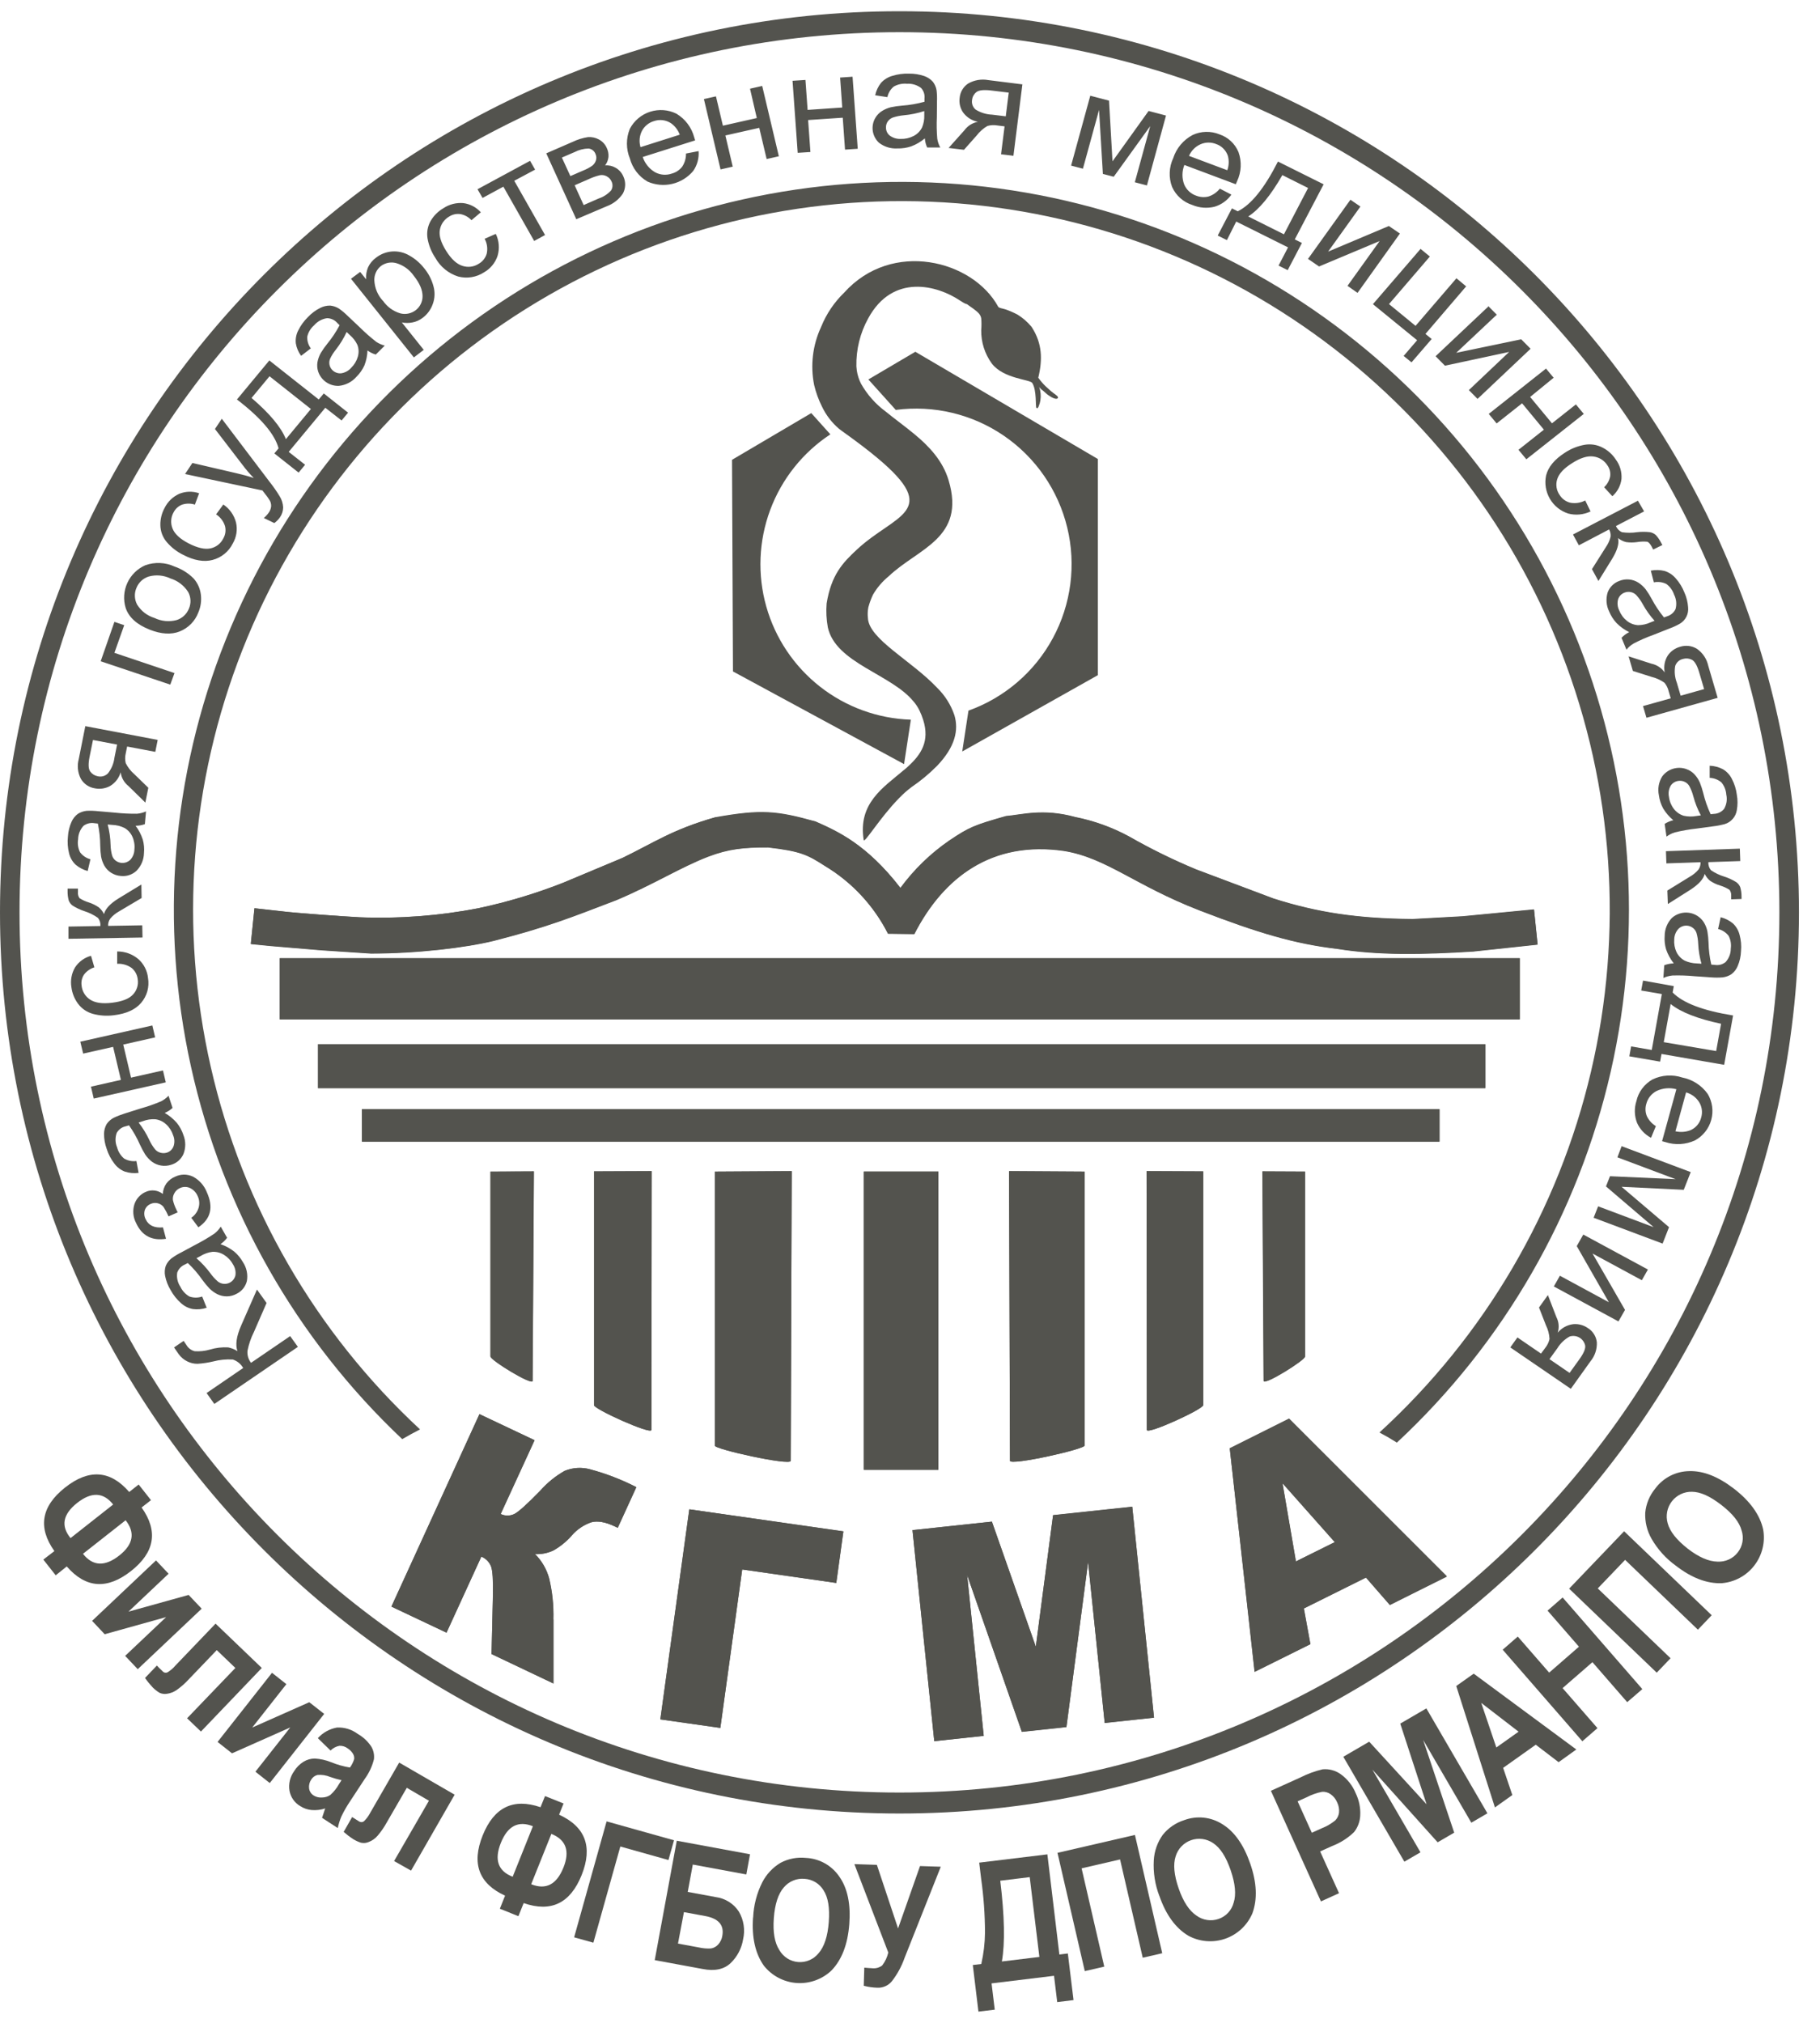 <svg width="81" height="90" viewBox="0 0 81 90" fill="none" xmlns="http://www.w3.org/2000/svg">
<g clip-path="url(#clip0_331_131925)">
<path fill-rule="evenodd" clip-rule="evenodd" d="M36.543 14.548C36.167 15.354 36.059 16.259 36.234 17.131C36.314 17.467 36.432 17.791 36.587 18.099C36.767 18.475 37.024 18.808 37.341 19.078C37.383 19.112 37.424 19.144 37.468 19.174C38.116 19.636 38.641 20.034 39.059 20.385C41.926 22.784 39.827 22.88 38.143 24.445C37.5 25.043 37 25.567 36.789 26.849C36.761 27.205 36.779 27.562 36.843 27.913C37.192 29.503 39.659 29.988 40.655 31.208C40.763 31.331 40.853 31.469 40.924 31.617C40.988 31.748 41.041 31.884 41.085 32.022C41.39 32.982 40.992 33.571 40.417 34.097C40.347 34.163 40.274 34.227 40.198 34.285C39.308 35.04 38.177 35.745 38.439 37.374C38.465 37.546 39.176 36.362 40.011 35.515C40.186 35.332 40.375 35.164 40.577 35.013C40.984 34.736 41.363 34.42 41.709 34.07C42.512 33.226 42.674 32.484 42.476 31.819C42.32 31.36 42.058 30.945 41.713 30.606C40.57 29.392 38.663 28.437 38.627 27.494C38.609 27.337 38.615 27.177 38.646 27.021C38.698 26.827 38.768 26.637 38.854 26.455C39.037 26.142 39.276 25.864 39.557 25.635C40.866 24.39 42.986 23.953 42.22 21.375C41.962 20.507 41.362 19.866 40.7 19.319C40.274 18.965 39.823 18.642 39.419 18.312C38.971 17.981 38.597 17.56 38.322 17.075C38.228 16.89 38.164 16.692 38.133 16.487C38.124 16.426 38.118 16.362 38.114 16.298C38.098 15.552 38.28 14.814 38.642 14.161C39.742 12.145 41.73 12.704 42.72 13.369C42.891 13.484 43.044 13.558 43.012 13.518C43.491 13.854 43.63 13.948 43.67 14.163C43.684 14.338 43.684 14.513 43.67 14.687C43.661 15.219 43.825 15.739 44.138 16.17C44.653 16.852 45.835 16.879 45.939 17.037C46.148 17.356 46.078 18.112 46.127 18.148C46.176 18.184 46.205 18.148 46.239 18.044C46.27 17.968 46.292 17.888 46.303 17.807C46.334 17.612 46.316 17.412 46.252 17.226C46.252 17.201 46.265 17.252 46.324 17.307C46.402 17.365 46.477 17.428 46.548 17.495C46.597 17.542 46.651 17.582 46.708 17.616C46.984 17.805 47.106 17.746 47.085 17.671C47.065 17.596 46.897 17.514 46.77 17.399C46.693 17.333 46.608 17.248 46.533 17.184C46.414 17.068 46.306 16.942 46.209 16.807C46.408 15.981 46.38 15.283 45.931 14.574C45.922 14.558 45.912 14.543 45.899 14.529C45.724 14.319 45.515 14.138 45.281 13.995C45.11 13.905 44.933 13.829 44.751 13.765C44.609 13.72 44.458 13.707 44.425 13.646C43.293 11.572 39.693 10.654 37.566 13.024C37.126 13.451 36.779 13.965 36.549 14.533L36.543 14.548Z" fill="#53534E"/>
<path fill-rule="evenodd" clip-rule="evenodd" d="M0.869 40.594C0.869 18.965 18.408 1.432 40.031 1.432C61.655 1.432 79.192 18.97 79.192 40.594C79.192 62.217 61.668 79.754 40.031 79.754C18.395 79.754 0.869 62.221 0.869 40.594ZM80.063 40.594C80.063 18.45 62.139 0.5 40.031 0.5C17.923 0.5 0 18.45 0 40.594C0 62.738 17.916 80.687 40.031 80.687C62.147 80.687 80.063 62.734 80.063 40.594Z" fill="#53534E"/>
<path d="M9.539 62.464L9.194 61.979L10.823 60.865C10.721 60.686 10.556 60.551 10.36 60.487C10.066 60.47 9.772 60.499 9.488 60.574C9.26 60.628 9.027 60.663 8.792 60.678C8.635 60.68 8.48 60.644 8.34 60.574C8.184 60.499 8.05 60.385 7.949 60.244C7.824 60.059 7.756 59.961 7.746 59.95L8.172 59.658L8.24 59.758C8.274 59.81 8.296 59.842 8.306 59.856C8.386 59.987 8.515 60.081 8.664 60.118C8.892 60.134 9.12 60.109 9.339 60.046C9.604 59.966 9.88 59.932 10.156 59.948C10.303 59.979 10.442 60.036 10.569 60.116C10.467 59.837 10.522 59.455 10.735 58.969L11.436 57.374L11.864 57.972L11.299 59.267C11.168 59.529 11.073 59.806 11.016 60.093C10.996 60.287 11.052 60.481 11.172 60.635L12.913 59.446L13.258 59.925L9.539 62.464ZM9.807 55.352C10.029 55.428 10.237 55.54 10.422 55.684C10.58 55.817 10.713 55.978 10.814 56.159C10.977 56.405 11.039 56.704 10.988 56.995C10.958 57.116 10.902 57.23 10.825 57.328C10.747 57.425 10.649 57.505 10.537 57.56C10.402 57.636 10.25 57.677 10.095 57.678C9.951 57.679 9.807 57.646 9.677 57.583C9.546 57.517 9.426 57.431 9.322 57.327C9.21 57.208 9.106 57.082 9.009 56.95C8.819 56.676 8.601 56.423 8.359 56.195L8.23 56.261C8.151 56.294 8.079 56.343 8.02 56.405C7.961 56.468 7.915 56.542 7.887 56.623C7.854 56.844 7.905 57.069 8.03 57.253C8.116 57.435 8.257 57.586 8.432 57.685C8.615 57.749 8.815 57.749 8.998 57.685L9.198 58.185C9.001 58.251 8.791 58.27 8.585 58.243C8.388 58.207 8.205 58.116 8.057 57.981C7.87 57.815 7.713 57.618 7.593 57.398C7.475 57.204 7.392 56.99 7.348 56.767C7.319 56.617 7.329 56.462 7.378 56.318C7.433 56.19 7.519 56.077 7.627 55.99C7.765 55.889 7.91 55.8 8.063 55.724L8.704 55.379C8.994 55.23 9.276 55.065 9.547 54.883C9.656 54.797 9.75 54.693 9.824 54.575L10.107 55.071C10.024 55.184 9.922 55.282 9.805 55.36L9.807 55.352ZM8.741 55.98C8.975 56.182 9.185 56.409 9.368 56.657C9.463 56.791 9.575 56.913 9.699 57.019C9.765 57.07 9.841 57.103 9.923 57.116C10.004 57.129 10.087 57.122 10.165 57.094C10.242 57.066 10.312 57.02 10.367 56.958C10.421 56.897 10.46 56.822 10.478 56.742C10.503 56.571 10.463 56.396 10.367 56.252C10.273 56.078 10.135 55.933 9.967 55.829C9.813 55.733 9.632 55.687 9.451 55.697C9.262 55.721 9.082 55.786 8.921 55.886L8.741 55.982V55.98ZM7.898 53.945L7.501 54.119C7.438 53.974 7.363 53.834 7.278 53.7C7.212 53.618 7.121 53.559 7.019 53.535C6.916 53.51 6.808 53.519 6.712 53.562C6.65 53.586 6.594 53.623 6.548 53.671C6.501 53.719 6.466 53.777 6.444 53.84C6.403 53.973 6.416 54.117 6.48 54.241C6.606 54.52 6.864 54.643 7.253 54.609L7.389 55.116C6.761 55.215 6.317 54.981 6.058 54.417C5.989 54.287 5.947 54.145 5.935 53.999C5.923 53.853 5.94 53.706 5.986 53.566C6.028 53.446 6.095 53.336 6.182 53.243C6.269 53.15 6.374 53.076 6.492 53.027C6.614 52.972 6.749 52.952 6.882 52.969C7.015 52.986 7.141 53.038 7.246 53.121C7.254 52.954 7.308 52.792 7.404 52.655C7.506 52.519 7.643 52.413 7.8 52.35C7.923 52.292 8.058 52.261 8.194 52.261C8.33 52.261 8.464 52.292 8.587 52.35C8.869 52.5 9.089 52.746 9.205 53.044C9.509 53.713 9.383 54.232 8.828 54.605L8.513 54.181C8.673 54.074 8.789 53.913 8.841 53.728C8.889 53.557 8.873 53.374 8.796 53.214C8.731 53.059 8.612 52.933 8.46 52.859C8.39 52.826 8.314 52.809 8.236 52.809C8.158 52.809 8.082 52.826 8.012 52.859C7.9 52.905 7.809 52.99 7.755 53.099C7.704 53.188 7.683 53.291 7.695 53.393C7.731 53.547 7.787 53.697 7.859 53.838C7.859 53.853 7.883 53.891 7.912 53.949L7.898 53.945ZM7.333 49.517C7.535 49.634 7.717 49.783 7.87 49.959C7.999 50.119 8.098 50.302 8.162 50.498C8.272 50.771 8.272 51.077 8.162 51.35C8.11 51.465 8.034 51.567 7.939 51.649C7.843 51.731 7.731 51.791 7.61 51.826C7.468 51.871 7.316 51.883 7.169 51.858C7.021 51.834 6.882 51.775 6.761 51.686C6.646 51.596 6.545 51.489 6.463 51.367C6.377 51.228 6.3 51.083 6.231 50.934C6.098 50.629 5.933 50.339 5.741 50.068L5.603 50.109C5.519 50.126 5.438 50.161 5.368 50.211C5.298 50.262 5.239 50.327 5.196 50.402C5.119 50.611 5.124 50.842 5.211 51.047C5.26 51.241 5.369 51.415 5.522 51.545C5.688 51.642 5.881 51.681 6.071 51.656L6.169 52.184C5.963 52.211 5.754 52.191 5.556 52.127C5.37 52.054 5.207 51.93 5.089 51.769C4.937 51.572 4.821 51.35 4.747 51.113C4.669 50.9 4.63 50.674 4.63 50.447C4.631 50.294 4.671 50.144 4.747 50.011C4.826 49.896 4.931 49.802 5.055 49.736C5.21 49.661 5.371 49.598 5.535 49.547L6.243 49.323C6.557 49.235 6.866 49.128 7.167 49.001C7.291 48.937 7.404 48.853 7.501 48.752L7.68 49.293C7.577 49.388 7.458 49.464 7.329 49.517H7.333ZM6.162 49.936C6.352 50.177 6.514 50.44 6.644 50.719C6.712 50.868 6.798 51.008 6.901 51.135C6.963 51.209 7.047 51.261 7.14 51.286C7.23 51.312 7.326 51.312 7.416 51.286C7.483 51.267 7.545 51.232 7.597 51.186C7.649 51.139 7.691 51.081 7.717 51.017C7.778 50.853 7.774 50.673 7.706 50.513C7.647 50.326 7.54 50.157 7.395 50.025C7.263 49.9 7.094 49.821 6.914 49.798C6.725 49.786 6.535 49.815 6.358 49.883L6.169 49.944L6.162 49.936ZM4.172 48.878L4.048 48.348L5.381 48.046L5.034 46.577L3.701 46.877L3.574 46.347L6.78 45.625L6.905 46.155L5.485 46.475L5.832 47.946L7.253 47.626L7.378 48.156L4.172 48.878ZM5.215 42.871V42.332C5.56 42.329 5.895 42.45 6.158 42.673C6.402 42.89 6.555 43.19 6.588 43.514C6.621 43.71 6.61 43.91 6.558 44.1C6.505 44.291 6.411 44.467 6.282 44.618C6.025 44.919 5.622 45.103 5.075 45.169C4.76 45.212 4.439 45.191 4.132 45.108C3.868 45.035 3.636 44.877 3.472 44.657C3.313 44.442 3.211 44.188 3.178 43.922C3.127 43.618 3.185 43.305 3.342 43.039C3.508 42.787 3.76 42.604 4.051 42.525L4.2 43.039C4.016 43.096 3.854 43.21 3.738 43.364C3.645 43.505 3.607 43.676 3.631 43.845C3.642 43.971 3.681 44.093 3.747 44.202C3.812 44.311 3.901 44.403 4.008 44.473C4.229 44.62 4.555 44.667 4.987 44.614C5.424 44.561 5.741 44.442 5.913 44.254C5.999 44.165 6.063 44.058 6.101 43.94C6.139 43.822 6.148 43.697 6.13 43.575C6.11 43.378 6.014 43.196 5.862 43.069C5.674 42.934 5.444 42.867 5.213 42.881L5.215 42.871ZM3.048 41.768V41.225L4.468 41.201C4.48 41.071 4.442 40.941 4.361 40.839C4.177 40.709 3.975 40.609 3.761 40.541C3.575 40.48 3.397 40.396 3.231 40.292C3.153 40.234 3.093 40.156 3.059 40.065C3.023 39.929 3.005 39.789 3.008 39.648V39.537H3.469V39.688C3.458 39.785 3.483 39.883 3.54 39.962C3.667 40.043 3.805 40.107 3.949 40.15C4.109 40.201 4.26 40.276 4.398 40.371C4.495 40.453 4.573 40.554 4.628 40.669C4.689 40.435 4.907 40.199 5.285 39.967L6.292 39.354L6.303 39.954L5.294 40.552C5.146 40.635 5.013 40.744 4.904 40.874C4.838 40.968 4.807 41.081 4.813 41.195L6.331 41.169L6.343 41.712L3.054 41.768H3.048ZM6.035 36.74C6.175 36.925 6.282 37.132 6.354 37.352C6.409 37.549 6.427 37.755 6.407 37.959C6.401 38.255 6.28 38.537 6.071 38.747C5.977 38.832 5.866 38.897 5.746 38.936C5.625 38.975 5.497 38.987 5.371 38.973C5.218 38.961 5.071 38.911 4.941 38.828C4.82 38.751 4.719 38.645 4.647 38.521C4.576 38.395 4.527 38.258 4.5 38.115C4.477 37.953 4.463 37.79 4.461 37.627C4.459 37.296 4.424 36.966 4.355 36.642L4.212 36.627C4.126 36.611 4.038 36.613 3.954 36.632C3.869 36.652 3.789 36.689 3.719 36.74C3.566 36.904 3.48 37.118 3.476 37.342C3.443 37.539 3.474 37.741 3.563 37.919C3.677 38.072 3.84 38.182 4.025 38.23L3.902 38.753C3.703 38.7 3.518 38.602 3.361 38.468C3.218 38.33 3.118 38.154 3.073 37.961C3.013 37.72 2.996 37.47 3.023 37.223C3.036 36.997 3.09 36.774 3.182 36.567C3.244 36.426 3.34 36.303 3.463 36.211C3.582 36.136 3.717 36.089 3.857 36.075C4.028 36.067 4.2 36.073 4.37 36.092L5.111 36.156C5.437 36.192 5.765 36.208 6.094 36.205C6.234 36.193 6.371 36.158 6.499 36.101L6.448 36.667C6.316 36.716 6.176 36.74 6.035 36.74ZM4.791 36.68C4.87 36.975 4.913 37.278 4.921 37.584C4.924 37.747 4.947 37.909 4.99 38.066C5.019 38.157 5.075 38.237 5.151 38.294C5.245 38.365 5.361 38.4 5.478 38.394C5.596 38.388 5.707 38.34 5.794 38.261C5.912 38.133 5.98 37.967 5.982 37.793C6.003 37.599 5.972 37.404 5.892 37.227C5.819 37.063 5.695 36.926 5.539 36.837C5.369 36.753 5.182 36.707 4.992 36.701L4.789 36.684L4.791 36.68ZM3.791 32.307L7.018 32.92L6.912 33.452L5.658 33.214L5.596 33.521C5.561 33.664 5.561 33.813 5.596 33.955C5.69 34.142 5.82 34.309 5.979 34.445L6.601 35.049L6.469 35.709L5.715 34.97C5.524 34.819 5.4 34.6 5.37 34.359C5.296 34.617 5.127 34.836 4.896 34.973C4.69 35.084 4.452 35.12 4.223 35.075C4.095 35.055 3.972 35.007 3.865 34.935C3.757 34.862 3.667 34.766 3.601 34.655C3.458 34.382 3.425 34.065 3.506 33.768L3.797 32.307H3.791ZM4.138 32.925L3.985 33.68C3.923 33.996 3.932 34.213 4.015 34.325C4.092 34.433 4.208 34.508 4.338 34.534C4.419 34.556 4.505 34.556 4.586 34.535C4.668 34.513 4.742 34.471 4.802 34.411C4.96 34.212 5.061 33.972 5.092 33.719L5.211 33.127L4.144 32.925H4.138ZM4.483 29.416L5.092 27.668L5.528 27.815L5.092 29.046L7.766 29.946L7.578 30.46L4.468 29.416H4.483ZM6.659 28.013C6.094 27.79 5.741 27.473 5.596 27.058C5.48 26.688 5.506 26.289 5.667 25.936C5.828 25.584 6.114 25.303 6.469 25.148C6.893 24.997 7.359 25.018 7.768 25.206C8.091 25.318 8.383 25.502 8.623 25.744C8.797 25.943 8.907 26.19 8.939 26.453C8.973 26.723 8.935 26.997 8.828 27.247C8.757 27.438 8.646 27.612 8.503 27.758C8.36 27.904 8.188 28.018 7.998 28.094C7.621 28.245 7.172 28.216 6.656 28.013H6.659ZM6.874 27.494C7.179 27.642 7.527 27.676 7.855 27.59C7.979 27.552 8.094 27.486 8.189 27.397C8.285 27.309 8.359 27.2 8.408 27.079C8.459 26.961 8.483 26.833 8.477 26.705C8.471 26.576 8.436 26.451 8.374 26.338C8.19 26.05 7.91 25.836 7.584 25.736C7.284 25.593 6.942 25.562 6.622 25.65C6.498 25.688 6.385 25.754 6.29 25.841C6.195 25.929 6.121 26.037 6.073 26.157C6.021 26.275 5.997 26.403 6.003 26.532C6.008 26.661 6.042 26.787 6.103 26.9C6.279 27.185 6.554 27.397 6.874 27.494ZM9.618 22.885L9.939 22.446C10.22 22.635 10.421 22.921 10.505 23.249C10.577 23.566 10.525 23.898 10.361 24.179C10.273 24.358 10.146 24.517 9.991 24.643C9.836 24.77 9.656 24.861 9.462 24.912C9.085 25.014 8.638 24.939 8.153 24.686C7.869 24.547 7.616 24.349 7.412 24.107C7.238 23.899 7.141 23.638 7.137 23.368C7.131 23.1 7.196 22.835 7.325 22.6C7.463 22.321 7.694 22.099 7.978 21.97C8.26 21.856 8.574 21.847 8.862 21.946L8.674 22.451C8.49 22.392 8.292 22.392 8.108 22.451C7.946 22.513 7.812 22.632 7.731 22.785C7.667 22.894 7.629 23.017 7.62 23.143C7.611 23.269 7.63 23.396 7.678 23.513C7.772 23.756 8.012 23.979 8.396 24.177C8.781 24.375 9.109 24.454 9.368 24.399C9.488 24.374 9.602 24.322 9.7 24.247C9.798 24.172 9.878 24.076 9.933 23.966C9.983 23.881 10.016 23.788 10.03 23.691C10.043 23.593 10.037 23.495 10.012 23.4C9.944 23.188 9.805 23.007 9.618 22.885ZM12.213 23.275L11.742 23.047C11.823 22.979 11.896 22.9 11.957 22.813C12.017 22.732 12.054 22.636 12.066 22.536C12.072 22.453 12.056 22.37 12.021 22.295C11.947 22.168 11.861 22.047 11.766 21.934C11.744 21.91 11.717 21.872 11.678 21.821L8.236 21.091L8.562 20.599L10.527 21.056C10.778 21.114 11.035 21.182 11.295 21.267C11.106 21.078 10.948 20.89 10.791 20.68L9.567 19.087L9.871 18.631L11.995 21.433C12.159 21.639 12.31 21.855 12.447 22.08C12.539 22.228 12.593 22.398 12.602 22.572C12.601 22.731 12.552 22.887 12.46 23.017C12.39 23.116 12.304 23.203 12.206 23.275H12.213ZM10.546 17.774L11.987 16.037L14.186 17.774L14.41 17.505L15.491 18.361L15.202 18.708L14.478 18.142L12.849 20.105L13.579 20.678L13.29 21.027L12.21 20.173L12.398 19.949C12.232 19.32 11.618 18.598 10.556 17.782L10.546 17.774ZM11.195 17.706C11.998 18.393 12.508 19.003 12.724 19.538L13.837 18.197L11.996 16.741L11.195 17.706ZM16.355 15.587C16.348 15.816 16.302 16.042 16.219 16.256C16.134 16.444 16.015 16.615 15.868 16.76C15.669 16.989 15.39 17.135 15.087 17.167C14.884 17.177 14.684 17.119 14.516 17.004C14.349 16.889 14.223 16.723 14.16 16.53C14.116 16.395 14.106 16.251 14.129 16.111C14.156 15.968 14.206 15.831 14.277 15.704C14.363 15.563 14.458 15.428 14.561 15.3C14.773 15.043 14.958 14.764 15.114 14.47L15.012 14.37C14.955 14.304 14.885 14.251 14.807 14.215C14.728 14.178 14.642 14.158 14.556 14.157C14.331 14.189 14.126 14.302 13.979 14.474C13.827 14.605 13.721 14.781 13.675 14.976C13.665 15.164 13.721 15.349 13.833 15.5L13.401 15.832C13.28 15.668 13.199 15.478 13.166 15.277C13.145 15.083 13.18 14.886 13.268 14.712C13.377 14.488 13.525 14.284 13.703 14.11C13.86 13.942 14.045 13.803 14.25 13.701C14.389 13.629 14.543 13.593 14.699 13.597C14.839 13.611 14.973 13.657 15.091 13.733C15.23 13.831 15.36 13.941 15.48 14.061L16.015 14.566C16.246 14.796 16.49 15.01 16.747 15.21C16.863 15.286 16.99 15.342 17.124 15.377L16.724 15.775C16.588 15.736 16.46 15.672 16.347 15.587H16.355ZM15.427 14.772C15.298 15.05 15.137 15.313 14.948 15.555C14.846 15.68 14.759 15.818 14.69 15.964C14.654 16.051 14.646 16.146 14.666 16.238C14.686 16.33 14.734 16.413 14.803 16.477C14.853 16.524 14.912 16.561 14.977 16.583C15.042 16.606 15.111 16.615 15.18 16.609C15.355 16.584 15.515 16.497 15.63 16.364C15.771 16.226 15.873 16.055 15.927 15.866C15.976 15.694 15.969 15.512 15.906 15.345C15.826 15.175 15.71 15.025 15.566 14.904L15.419 14.764L15.427 14.772ZM18.42 15.903L15.621 12.403L16.03 12.098L16.293 12.426C16.28 12.244 16.311 12.061 16.381 11.892C16.46 11.722 16.582 11.576 16.734 11.466C16.942 11.303 17.195 11.206 17.459 11.188C17.723 11.171 17.986 11.232 18.214 11.366C18.47 11.509 18.695 11.701 18.876 11.932C19.072 12.168 19.215 12.444 19.293 12.741C19.365 13.002 19.354 13.279 19.259 13.533C19.174 13.772 19.021 13.981 18.82 14.134C18.684 14.242 18.524 14.315 18.354 14.346C18.199 14.377 18.039 14.377 17.884 14.346L18.859 15.566L18.42 15.902V15.903ZM17.041 13.378C17.228 13.652 17.504 13.852 17.822 13.944C17.938 13.973 18.059 13.975 18.177 13.95C18.294 13.926 18.404 13.875 18.499 13.803C18.595 13.73 18.673 13.635 18.726 13.527C18.78 13.418 18.807 13.299 18.806 13.178C18.806 12.912 18.688 12.613 18.416 12.271C18.228 11.998 17.95 11.798 17.631 11.706C17.516 11.675 17.395 11.671 17.277 11.693C17.16 11.716 17.049 11.764 16.953 11.836C16.858 11.912 16.782 12.008 16.731 12.119C16.68 12.229 16.656 12.35 16.66 12.471C16.675 12.809 16.808 13.131 17.037 13.38L17.041 13.378ZM21.554 10.631L22.065 10.406C22.213 10.709 22.241 11.056 22.146 11.379C22.044 11.691 21.829 11.953 21.545 12.115C21.376 12.225 21.186 12.299 20.988 12.331C20.789 12.364 20.585 12.354 20.39 12.303C19.957 12.165 19.593 11.866 19.372 11.468C19.198 11.207 19.08 10.913 19.027 10.604C18.984 10.338 19.033 10.065 19.166 9.831C19.303 9.596 19.498 9.401 19.732 9.265C19.994 9.09 20.307 9.01 20.621 9.037C20.921 9.075 21.198 9.221 21.399 9.446L20.983 9.797C20.851 9.655 20.677 9.56 20.487 9.525C20.315 9.501 20.14 9.54 19.994 9.633C19.883 9.696 19.788 9.783 19.715 9.887C19.642 9.992 19.594 10.112 19.574 10.238C19.532 10.49 19.627 10.798 19.857 11.164C20.087 11.53 20.329 11.752 20.585 11.83C20.704 11.869 20.831 11.881 20.956 11.865C21.08 11.849 21.2 11.805 21.305 11.736C21.479 11.638 21.607 11.476 21.662 11.285C21.712 11.062 21.68 10.829 21.571 10.629L21.554 10.631ZM21.252 8.42L23.591 7.155L23.815 7.547L22.887 8.043L24.258 10.457L23.774 10.721L22.403 8.305L21.477 8.807L21.252 8.42ZM24.315 6.821L25.49 6.31C25.703 6.208 25.931 6.137 26.165 6.101C26.332 6.088 26.498 6.122 26.646 6.201C26.804 6.283 26.93 6.415 27.002 6.578C27.064 6.704 27.091 6.844 27.08 6.983C27.065 7.12 27.014 7.251 26.931 7.36C27.095 7.345 27.26 7.382 27.402 7.466C27.556 7.555 27.676 7.691 27.745 7.855C27.8 7.973 27.827 8.104 27.823 8.234C27.819 8.365 27.785 8.494 27.723 8.609C27.551 8.869 27.3 9.067 27.008 9.175L25.648 9.754L24.311 6.821H24.315ZM25.388 7.834L25.931 7.598C26.084 7.539 26.229 7.463 26.363 7.37C26.436 7.31 26.49 7.231 26.52 7.142C26.552 7.049 26.547 6.948 26.506 6.859C26.483 6.791 26.441 6.732 26.384 6.687C26.328 6.643 26.261 6.615 26.189 6.608C25.975 6.613 25.764 6.668 25.573 6.766L25.007 7.01L25.384 7.834H25.388ZM25.976 9.124L26.646 8.831C26.856 8.761 27.045 8.639 27.195 8.475C27.234 8.414 27.256 8.344 27.259 8.272C27.262 8.2 27.245 8.128 27.212 8.064C27.168 7.968 27.093 7.891 26.999 7.843C26.904 7.791 26.793 7.775 26.687 7.798C26.517 7.84 26.35 7.9 26.191 7.975L25.575 8.243L25.976 9.124ZM30.525 6.832L31.091 6.723C31.116 7.035 31.032 7.347 30.853 7.604C30.612 7.893 30.283 8.096 29.915 8.182C29.548 8.268 29.163 8.232 28.818 8.079C28.43 7.853 28.148 7.483 28.032 7.049C27.858 6.626 27.858 6.152 28.032 5.729C28.222 5.369 28.545 5.097 28.933 4.972C29.321 4.847 29.742 4.878 30.107 5.06C30.495 5.293 30.778 5.668 30.895 6.106L30.938 6.246L28.605 6.985C28.7 7.271 28.895 7.512 29.154 7.664C29.267 7.725 29.391 7.761 29.518 7.772C29.646 7.782 29.774 7.766 29.895 7.724C30.081 7.676 30.246 7.566 30.363 7.413C30.476 7.241 30.534 7.038 30.531 6.832H30.525ZM28.505 6.548L30.252 5.993C30.177 5.786 30.04 5.607 29.859 5.48C29.749 5.409 29.624 5.363 29.493 5.347C29.362 5.331 29.23 5.345 29.105 5.388C28.992 5.421 28.886 5.476 28.794 5.551C28.703 5.625 28.627 5.717 28.571 5.822C28.457 6.046 28.434 6.306 28.507 6.548H28.505ZM31.321 4.409L31.864 4.287L32.173 5.592L33.682 5.252L33.38 3.947L33.922 3.824L34.663 6.953L34.12 7.076L33.791 5.688L32.283 6.027L32.611 7.415L32.068 7.538L31.328 4.409H31.321ZM35.281 3.594L35.847 3.557L35.943 4.89L37.484 4.784L37.39 3.451L37.944 3.413L38.174 6.619L37.608 6.657L37.507 5.237L35.966 5.341L36.068 6.763L35.502 6.8L35.272 3.594H35.281ZM41.161 6.157C40.982 6.307 40.779 6.426 40.56 6.51C40.361 6.578 40.151 6.61 39.941 6.604C39.643 6.623 39.348 6.531 39.113 6.346C38.968 6.208 38.873 6.025 38.843 5.827C38.814 5.628 38.853 5.426 38.953 5.252C39.024 5.127 39.124 5.022 39.245 4.945C39.37 4.865 39.507 4.806 39.651 4.771C39.815 4.737 39.98 4.713 40.147 4.7C40.484 4.675 40.818 4.618 41.145 4.528C41.145 4.454 41.145 4.407 41.145 4.386C41.155 4.302 41.147 4.216 41.121 4.134C41.095 4.053 41.051 3.978 40.994 3.915C40.813 3.779 40.59 3.712 40.364 3.726C40.161 3.707 39.957 3.75 39.779 3.851C39.632 3.97 39.532 4.137 39.494 4.322L38.951 4.239C38.993 4.04 39.08 3.853 39.206 3.692C39.339 3.543 39.512 3.434 39.704 3.378C39.948 3.302 40.203 3.267 40.458 3.276C40.69 3.273 40.92 3.31 41.139 3.385C41.284 3.436 41.413 3.522 41.516 3.636C41.602 3.746 41.659 3.875 41.682 4.013C41.702 4.179 41.708 4.347 41.701 4.515L41.695 5.214C41.68 5.534 41.686 5.855 41.714 6.174C41.735 6.311 41.781 6.442 41.848 6.563H41.265C41.207 6.438 41.172 6.303 41.161 6.165V6.157ZM41.137 4.941C40.84 5.038 40.533 5.101 40.222 5.129C40.057 5.144 39.894 5.178 39.736 5.229C39.645 5.264 39.567 5.324 39.511 5.403C39.458 5.479 39.43 5.569 39.43 5.661C39.428 5.731 39.441 5.8 39.469 5.863C39.497 5.926 39.539 5.983 39.592 6.027C39.733 6.134 39.907 6.188 40.083 6.18C40.282 6.187 40.48 6.143 40.658 6.052C40.821 5.969 40.953 5.837 41.035 5.675C41.108 5.503 41.142 5.318 41.135 5.131V4.931L41.137 4.941ZM45.503 3.743L45.103 6.931L44.552 6.864L44.709 5.622L44.388 5.582C44.241 5.556 44.089 5.564 43.945 5.605C43.76 5.713 43.598 5.857 43.468 6.027L42.902 6.665L42.218 6.583L42.921 5.797C43.065 5.599 43.28 5.464 43.521 5.42C43.256 5.369 43.02 5.219 42.861 5.001C42.732 4.812 42.678 4.581 42.71 4.354C42.721 4.227 42.76 4.103 42.826 3.993C42.891 3.882 42.98 3.788 43.087 3.717C43.359 3.561 43.678 3.507 43.986 3.564L45.495 3.753L45.503 3.743ZM44.895 4.121L44.109 4.026C43.781 3.987 43.56 4.011 43.453 4.1C43.348 4.182 43.28 4.302 43.264 4.434C43.248 4.515 43.254 4.599 43.282 4.677C43.31 4.755 43.358 4.824 43.423 4.877C43.642 5.013 43.893 5.091 44.151 5.101L44.762 5.175L44.894 4.121H44.895ZM48.52 4.258L49.358 4.477L49.512 7.178L51.119 4.937L51.894 5.141L51.044 8.251L50.506 8.109L51.191 5.612L49.567 7.864L49.084 7.738L48.914 4.89L48.196 7.506L47.67 7.368L48.52 4.271V4.258ZM54.291 8.394L54.804 8.66C54.62 8.919 54.355 9.109 54.05 9.199C53.723 9.279 53.38 9.252 53.071 9.122C52.871 9.059 52.687 8.955 52.531 8.817C52.374 8.678 52.249 8.507 52.164 8.317C52.086 8.11 52.05 7.891 52.059 7.67C52.068 7.45 52.121 7.234 52.215 7.034C52.357 6.594 52.666 6.226 53.075 6.008C53.261 5.92 53.465 5.872 53.671 5.867C53.878 5.862 54.083 5.9 54.274 5.978C54.463 6.041 54.636 6.144 54.782 6.28C54.927 6.415 55.042 6.581 55.119 6.765C55.271 7.188 55.249 7.655 55.057 8.062C55.045 8.094 55.026 8.137 55 8.198L52.711 7.34C52.601 7.617 52.597 7.924 52.701 8.203C52.75 8.321 52.823 8.426 52.916 8.513C53.009 8.6 53.119 8.666 53.239 8.707C53.413 8.776 53.604 8.789 53.785 8.743C53.984 8.679 54.159 8.557 54.289 8.394H54.291ZM52.907 6.932L54.621 7.574C54.695 7.368 54.705 7.145 54.647 6.934C54.606 6.812 54.538 6.702 54.447 6.611C54.357 6.519 54.246 6.45 54.125 6.408C54.014 6.364 53.896 6.342 53.777 6.344C53.658 6.345 53.54 6.37 53.431 6.418C53.199 6.521 53.014 6.708 52.914 6.942L52.907 6.932ZM56.867 7.183L58.909 8.2L57.625 10.651L57.942 10.81L57.31 12.019L56.903 11.817L57.325 11.006L55.019 9.857L54.604 10.683L54.195 10.48L54.827 9.271L55.087 9.401C55.679 9.111 56.275 8.373 56.875 7.189L56.867 7.183ZM57.073 7.79C56.55 8.701 56.044 9.314 55.554 9.631L57.142 10.425L58.217 8.364L57.086 7.798L57.073 7.79ZM60.09 8.879L60.546 9.19L59.108 11.196L61.812 10.055L62.304 10.391L60.418 13.031L59.971 12.718L61.401 10.725L58.706 11.856L58.214 11.519L60.099 8.89L60.09 8.879ZM63.211 11.064L63.637 11.413L61.819 13.529L63 14.498L64.82 12.381L65.252 12.741L63.441 14.857L63.717 15.083L62.821 16.122L62.47 15.836L63.07 15.138L61.103 13.533L63.217 11.081L63.211 11.064ZM66.228 13.61L66.615 14.001L64.81 15.698L67.703 15.096L68.12 15.517L65.759 17.748L65.372 17.356L67.166 15.658L64.309 16.271L63.892 15.849L66.257 13.62L66.228 13.61ZM68.793 16.383L69.146 16.807L68.099 17.661L69.072 18.834L70.136 17.993L70.487 18.416L67.931 20.435L67.581 20.013L68.712 19.117L67.741 17.944L66.609 18.84L66.257 18.416L68.812 16.394L68.793 16.383ZM70.551 22.268L70.788 22.755C70.479 22.903 70.127 22.936 69.795 22.849C69.45 22.738 69.158 22.503 68.977 22.19C68.795 21.876 68.735 21.506 68.81 21.152C68.906 20.775 69.185 20.438 69.648 20.141C69.913 19.965 70.211 19.846 70.525 19.79C70.796 19.743 71.076 19.786 71.32 19.913C71.562 20.036 71.767 20.221 71.914 20.448C72.098 20.697 72.187 21.002 72.165 21.31C72.129 21.608 71.984 21.881 71.758 22.078L71.392 21.678C71.533 21.548 71.627 21.376 71.662 21.188C71.683 21.019 71.64 20.849 71.543 20.711C71.475 20.602 71.383 20.509 71.275 20.44C71.167 20.371 71.044 20.327 70.917 20.311C70.653 20.273 70.338 20.37 69.974 20.603C69.597 20.837 69.38 21.076 69.304 21.323C69.266 21.441 69.257 21.565 69.276 21.687C69.295 21.809 69.342 21.925 69.414 22.025C69.52 22.195 69.688 22.317 69.881 22.366C70.11 22.41 70.347 22.375 70.553 22.266L70.551 22.268ZM72.891 22.268L73.172 22.753L71.918 23.405C71.969 23.527 72.064 23.625 72.184 23.679C72.407 23.712 72.633 23.712 72.856 23.679C73.048 23.656 73.242 23.656 73.434 23.679C73.531 23.696 73.62 23.74 73.693 23.805C73.789 23.91 73.869 24.027 73.932 24.154L73.985 24.25L73.576 24.45L73.506 24.314C73.436 24.19 73.374 24.126 73.317 24.103C73.167 24.088 73.016 24.093 72.867 24.118C72.7 24.142 72.53 24.142 72.363 24.118C72.235 24.084 72.116 24.024 72.013 23.941C72.068 24.177 71.981 24.483 71.752 24.858L71.139 25.85L70.851 25.322L71.471 24.341C71.569 24.202 71.639 24.046 71.679 23.881C71.692 23.768 71.669 23.654 71.613 23.556L70.268 24.262L70.006 23.781L72.91 22.272L72.891 22.268ZM72.514 28.128C72.304 28.026 72.113 27.89 71.948 27.724C71.807 27.573 71.695 27.398 71.616 27.207C71.486 26.943 71.463 26.638 71.55 26.357C71.594 26.239 71.664 26.132 71.753 26.044C71.843 25.956 71.951 25.888 72.069 25.846C72.207 25.79 72.357 25.768 72.506 25.782C72.655 25.796 72.798 25.846 72.923 25.927C73.045 26.008 73.153 26.108 73.244 26.223C73.34 26.357 73.428 26.497 73.506 26.642C73.662 26.936 73.846 27.214 74.057 27.471L74.193 27.421C74.274 27.397 74.35 27.356 74.415 27.301C74.48 27.246 74.533 27.178 74.57 27.102C74.63 26.887 74.608 26.658 74.507 26.459C74.444 26.268 74.324 26.101 74.162 25.982C73.99 25.897 73.794 25.872 73.606 25.91L73.47 25.389C73.674 25.349 73.884 25.354 74.085 25.404C74.276 25.465 74.447 25.577 74.577 25.729C74.743 25.916 74.875 26.13 74.966 26.363C75.059 26.569 75.114 26.791 75.13 27.017C75.146 27.163 75.119 27.312 75.052 27.443C74.985 27.575 74.881 27.683 74.753 27.756C74.603 27.84 74.448 27.911 74.287 27.969L73.599 28.241C73.291 28.351 72.991 28.482 72.701 28.633C72.581 28.705 72.474 28.797 72.386 28.905L72.167 28.377C72.264 28.275 72.377 28.191 72.503 28.128H72.514ZM73.646 27.63C73.437 27.4 73.257 27.147 73.108 26.875C73.03 26.731 72.934 26.597 72.823 26.476C72.755 26.407 72.668 26.36 72.573 26.342C72.48 26.324 72.385 26.333 72.297 26.368C72.232 26.393 72.173 26.431 72.124 26.481C72.076 26.531 72.039 26.591 72.016 26.657C71.969 26.824 71.986 27.003 72.063 27.158C72.136 27.342 72.255 27.503 72.409 27.626C72.551 27.738 72.724 27.804 72.904 27.815C73.095 27.813 73.282 27.771 73.455 27.692L73.644 27.617L73.646 27.63ZM76.437 31.051L73.276 31.935L73.123 31.415L74.357 31.07L74.268 30.768C74.236 30.625 74.172 30.491 74.079 30.378C73.903 30.253 73.705 30.163 73.495 30.113L72.671 29.851L72.482 29.203L73.499 29.529C73.738 29.579 73.949 29.718 74.089 29.919C74.035 29.66 74.084 29.39 74.225 29.165C74.356 28.974 74.552 28.836 74.777 28.776C74.902 28.736 75.035 28.724 75.165 28.741C75.295 28.757 75.421 28.802 75.531 28.873C75.786 29.053 75.963 29.322 76.028 29.627L76.448 31.058L76.437 31.051ZM75.841 30.653L75.624 29.919C75.533 29.608 75.424 29.419 75.298 29.354C75.178 29.293 75.04 29.279 74.911 29.316C74.829 29.332 74.753 29.37 74.69 29.426C74.627 29.482 74.581 29.553 74.555 29.633C74.511 29.882 74.537 30.138 74.628 30.374L74.798 30.953L75.843 30.659L75.841 30.653Z" fill="#53534E"/>
<path d="M74.47 36.492C74.291 36.344 74.139 36.167 74.019 35.968C73.921 35.788 73.857 35.591 73.831 35.387C73.769 35.099 73.821 34.797 73.976 34.546C74.097 34.382 74.268 34.261 74.463 34.203C74.658 34.144 74.867 34.15 75.058 34.22C75.194 34.268 75.317 34.348 75.415 34.454C75.514 34.56 75.595 34.684 75.653 34.818C75.713 34.969 75.763 35.125 75.803 35.283C75.881 35.608 75.992 35.924 76.133 36.226L76.277 36.211C76.363 36.208 76.448 36.188 76.526 36.15C76.604 36.112 76.674 36.059 76.729 35.992C76.843 35.8 76.879 35.571 76.829 35.353C76.816 35.154 76.74 34.964 76.612 34.81C76.466 34.687 76.282 34.616 76.09 34.608V34.069C76.298 34.076 76.501 34.13 76.684 34.227C76.855 34.33 76.992 34.48 77.08 34.659C77.195 34.879 77.269 35.118 77.299 35.364C77.339 35.588 77.339 35.816 77.299 36.04C77.278 36.185 77.215 36.322 77.118 36.433C77.022 36.545 76.895 36.626 76.754 36.668C76.588 36.712 76.419 36.745 76.249 36.764L75.513 36.864C75.187 36.9 74.864 36.956 74.546 37.033C74.41 37.074 74.282 37.137 74.168 37.222L74.087 36.656C74.206 36.58 74.337 36.524 74.474 36.492H74.47ZM75.698 36.279C75.553 36.01 75.44 35.724 75.362 35.429C75.321 35.27 75.261 35.117 75.183 34.972C75.135 34.889 75.062 34.823 74.974 34.784C74.888 34.744 74.793 34.73 74.7 34.744C74.63 34.752 74.563 34.775 74.504 34.812C74.444 34.849 74.393 34.898 74.355 34.957C74.269 35.108 74.241 35.285 74.278 35.455C74.302 35.649 74.377 35.834 74.496 35.989C74.606 36.133 74.758 36.239 74.93 36.294C75.116 36.336 75.309 36.34 75.496 36.306L75.7 36.277L75.698 36.279ZM77.433 37.767L77.452 38.31L76.032 38.359C76.023 38.489 76.064 38.618 76.147 38.719C76.333 38.844 76.537 38.941 76.752 39.006C76.936 39.065 77.111 39.147 77.274 39.249C77.353 39.305 77.414 39.382 77.45 39.472C77.489 39.607 77.509 39.748 77.508 39.889V39.998L77.048 40.013V39.86C77.056 39.764 77.029 39.667 76.973 39.589C76.844 39.508 76.705 39.445 76.56 39.4C76.399 39.353 76.246 39.281 76.107 39.187C76.006 39.104 75.924 38.999 75.869 38.88C75.813 39.114 75.598 39.35 75.225 39.591L74.229 40.221L74.206 39.623L75.204 39.008C75.353 38.925 75.486 38.815 75.596 38.684C75.659 38.588 75.689 38.475 75.683 38.361L74.163 38.414L74.144 37.871L77.431 37.758L77.433 37.767ZM74.481 42.848C74.339 42.666 74.227 42.461 74.151 42.242C74.093 42.045 74.071 41.84 74.087 41.635C74.089 41.339 74.204 41.055 74.408 40.841C74.51 40.749 74.632 40.682 74.763 40.642C74.894 40.602 75.033 40.592 75.169 40.611C75.305 40.63 75.435 40.679 75.55 40.754C75.665 40.829 75.763 40.928 75.835 41.045C75.91 41.169 75.963 41.306 75.99 41.448C76.017 41.609 76.033 41.772 76.039 41.935C76.046 42.266 76.087 42.595 76.162 42.917L76.307 42.929C76.392 42.944 76.48 42.941 76.564 42.921C76.648 42.9 76.727 42.861 76.795 42.808C76.947 42.643 77.031 42.427 77.029 42.203C77.057 42.009 77.023 41.811 76.933 41.637C76.816 41.486 76.651 41.379 76.465 41.333L76.579 40.809C76.779 40.859 76.965 40.953 77.124 41.084C77.268 41.22 77.371 41.395 77.42 41.588C77.485 41.827 77.507 42.075 77.484 42.321C77.476 42.549 77.426 42.772 77.337 42.981C77.278 43.124 77.183 43.248 77.061 43.342C76.944 43.419 76.81 43.468 76.671 43.485C76.5 43.499 76.327 43.499 76.156 43.485L75.415 43.434C75.088 43.402 74.76 43.392 74.432 43.402C74.293 43.416 74.156 43.453 74.029 43.511L74.068 42.946C74.2 42.894 74.34 42.867 74.481 42.865V42.848ZM75.726 42.887C75.643 42.593 75.593 42.291 75.579 41.986C75.573 41.823 75.547 41.661 75.502 41.505C75.471 41.414 75.413 41.335 75.336 41.279C75.261 41.223 75.172 41.19 75.079 41.184C75.01 41.18 74.941 41.19 74.876 41.214C74.811 41.238 74.752 41.275 74.702 41.324C74.583 41.452 74.515 41.62 74.513 41.795C74.497 41.989 74.531 42.184 74.613 42.361C74.691 42.52 74.817 42.652 74.972 42.738C75.144 42.818 75.332 42.861 75.522 42.865L75.726 42.878V42.887ZM77.133 45.173L76.735 47.376L73.946 46.893L73.884 47.234L72.514 46.998L72.594 46.557L73.512 46.715L73.961 44.228L73.043 44.07L73.124 43.628L74.493 43.875L74.442 44.158C74.898 44.625 75.794 44.965 77.129 45.18L77.133 45.173ZM76.599 45.55C75.555 45.329 74.806 45.036 74.353 44.671L74.046 46.368L76.379 46.764L76.599 45.541V45.55ZM73.697 50.099L73.48 50.623C73.201 50.476 72.98 50.239 72.854 49.95C72.737 49.642 72.728 49.305 72.828 48.992C72.873 48.789 72.961 48.597 73.085 48.431C73.21 48.264 73.368 48.126 73.55 48.024C73.963 47.827 74.436 47.797 74.87 47.941C75.326 48.03 75.731 48.291 76.001 48.669C76.105 48.841 76.172 49.032 76.199 49.231C76.227 49.429 76.213 49.631 76.16 49.825C76.108 50.018 76.016 50.199 75.891 50.355C75.767 50.513 75.612 50.643 75.436 50.738C75.021 50.929 74.549 50.956 74.116 50.813L73.972 50.774L74.608 48.462C74.314 48.382 74.001 48.41 73.725 48.541C73.613 48.599 73.514 48.681 73.435 48.78C73.357 48.879 73.3 48.994 73.269 49.116C73.216 49.291 73.223 49.479 73.29 49.65C73.377 49.839 73.519 49.997 73.697 50.104V50.099ZM75.041 48.599L74.566 50.333C74.784 50.383 75.011 50.368 75.221 50.291C75.341 50.242 75.448 50.164 75.533 50.066C75.618 49.968 75.679 49.851 75.711 49.725C75.745 49.613 75.755 49.495 75.741 49.379C75.727 49.263 75.689 49.151 75.63 49.05C75.497 48.832 75.287 48.673 75.041 48.603V48.599ZM75.247 52.147L74.936 52.937L72.169 52.803L74.281 54.599L73.995 55.33L70.925 54.18L71.125 53.672L73.597 54.599L71.475 52.786L71.653 52.332L74.574 52.464L71.983 51.492L72.171 50.996L75.241 52.147H75.247ZM73.341 56.484L73.071 56.96L70.877 55.773L72.322 58.28L72.03 58.793L69.154 57.237L69.424 56.76L71.604 57.94L70.174 55.441L70.465 54.928L73.341 56.484ZM69.91 61.791L67.217 59.949L67.534 59.505L68.584 60.224L68.773 59.968C68.866 59.853 68.93 59.718 68.962 59.573C68.951 59.362 68.897 59.154 68.803 58.964L68.494 58.174L68.89 57.621L69.267 58.598C69.378 58.813 69.4 59.062 69.327 59.292C69.501 59.084 69.747 58.949 70.016 58.915C70.248 58.894 70.481 58.956 70.672 59.091C70.781 59.159 70.874 59.251 70.942 59.36C71.011 59.469 71.054 59.592 71.068 59.721C71.082 60.029 70.981 60.332 70.783 60.569L69.91 61.791ZM69.85 61.09L70.306 60.456C70.495 60.19 70.576 59.988 70.546 59.854C70.529 59.782 70.497 59.714 70.452 59.655C70.408 59.595 70.351 59.545 70.287 59.509C70.222 59.472 70.151 59.449 70.077 59.442C70.003 59.434 69.928 59.441 69.857 59.464C69.633 59.588 69.445 59.768 69.312 59.986L68.96 60.471L69.85 61.08V61.09Z" fill="#53534E"/>
<path fill-rule="evenodd" clip-rule="evenodd" d="M12.451 42.632H67.637V45.354H12.451V42.632Z" fill="#53534E"/>
<path fill-rule="evenodd" clip-rule="evenodd" d="M16.108 49.349H64.065V50.794H16.108V49.349Z" fill="#53534E"/>
<path fill-rule="evenodd" clip-rule="evenodd" d="M14.152 46.459H66.106V48.414H14.152V46.459Z" fill="#53534E"/>
<path fill-rule="evenodd" clip-rule="evenodd" d="M11.329 40.408L12.563 40.546C13.175 40.625 15.35 40.776 16.006 40.81C17.776 40.88 19.548 40.745 21.287 40.408C22.573 40.136 23.835 39.758 25.058 39.277L27.714 38.164C29.104 37.491 29.926 36.903 31.842 36.359C33.886 35.995 34.575 36.067 36.3 36.548C37.256 36.972 38.563 37.544 40.072 39.501C40.674 38.683 41.408 37.971 42.244 37.395C43.146 36.789 43.359 36.708 44.771 36.305C45.471 36.246 46.42 35.954 47.851 36.348C48.682 36.513 49.483 36.801 50.229 37.202C51.197 37.756 52.2 38.249 53.23 38.677L56.681 39.975C58.629 40.595 60.401 40.865 62.874 40.887L65.09 40.765L68.269 40.459L68.43 42.017L65.55 42.326C63.287 42.466 61.333 42.498 59.53 42.209C57.627 41.987 55.989 41.502 53.371 40.491C50.501 39.377 49.25 38.16 47.359 37.851C44.142 37.382 41.982 39.026 40.69 41.549L39.519 41.534C38.886 40.284 37.911 39.238 36.709 38.517C35.955 38.03 35.636 37.859 34.182 37.695C33.098 37.695 32.425 37.759 31.516 38.104C30.299 38.57 29.083 39.343 27.427 40.041C25.353 40.833 24.323 41.246 21.975 41.849C20.728 42.16 18.58 42.415 16.506 42.415L14.311 42.27L12.057 42.081L11.161 41.992L11.324 40.399L11.329 40.408Z" fill="#53534E"/>
<path d="M24.628 74.901L21.877 73.593L21.937 70.93C21.948 70.302 21.922 69.891 21.856 69.702C21.818 69.602 21.759 69.511 21.684 69.434C21.61 69.358 21.52 69.297 21.42 69.257L19.87 72.64L17.419 71.481L21.341 62.922L23.793 64.082L22.284 67.365C22.379 67.412 22.483 67.436 22.589 67.436C22.694 67.436 22.798 67.412 22.893 67.365C23.082 67.271 23.467 66.924 24.049 66.325C24.358 65.973 24.724 65.676 25.13 65.444C25.492 65.294 25.895 65.27 26.273 65.376C26.983 65.566 27.67 65.831 28.325 66.166L27.497 67.975L27.374 67.916C26.954 67.719 26.605 67.656 26.325 67.728C25.984 67.843 25.681 68.048 25.447 68.322C25.215 68.586 24.941 68.809 24.636 68.982C24.38 69.103 24.098 69.159 23.815 69.144C24.116 69.443 24.332 69.817 24.443 70.226C24.586 70.823 24.649 71.436 24.632 72.05V74.901H24.628ZM37.216 70.428L33.032 69.828L32.06 76.878L29.39 76.501L30.68 67.154L37.537 68.135L37.22 70.432L37.216 70.428ZM40.611 68.078L44.145 67.701L46.099 73.264L46.868 67.418L50.391 67.041L51.36 76.425L49.165 76.661L48.426 69.504L47.462 76.844L45.477 77.055L43.042 70.077L43.781 77.234L41.58 77.47L40.611 68.084V68.078ZM60.79 70.192L58.025 71.567L58.316 73.155L55.834 74.387L54.73 64.431L57.371 63.111L64.39 70.126L61.857 71.409L60.799 70.2L60.79 70.192ZM59.406 68.612L57.075 65.993L57.672 69.472L59.406 68.612Z" fill="#53534E"/>
<path fill-rule="evenodd" clip-rule="evenodd" d="M38.445 52.124H41.762V65.394H38.445V52.124Z" fill="#53534E"/>
<path fill-rule="evenodd" clip-rule="evenodd" d="M48.268 64.311V52.127L44.909 52.106L44.95 64.992C44.95 65.226 48.345 64.464 48.268 64.311Z" fill="#53534E"/>
<path fill-rule="evenodd" clip-rule="evenodd" d="M53.549 62.512V52.117L51.029 52.106L51.041 63.619C51.041 63.853 53.617 62.665 53.549 62.512Z" fill="#53534E"/>
<path fill-rule="evenodd" clip-rule="evenodd" d="M58.085 60.349V52.126L56.19 52.117L56.245 61.437C56.245 61.669 58.13 60.494 58.085 60.349Z" fill="#53534E"/>
<path fill-rule="evenodd" clip-rule="evenodd" d="M31.814 64.311V52.127L35.235 52.106L35.191 64.998C35.191 65.232 31.744 64.47 31.814 64.317V64.311Z" fill="#53534E"/>
<path fill-rule="evenodd" clip-rule="evenodd" d="M26.437 62.512V52.117L29.004 52.106L28.992 63.619C28.992 63.853 26.369 62.665 26.437 62.512Z" fill="#53534E"/>
<path fill-rule="evenodd" clip-rule="evenodd" d="M21.828 60.35V52.126L23.763 52.117L23.707 61.437C23.707 61.669 21.794 60.494 21.834 60.35H21.828Z" fill="#53534E"/>
<path fill-rule="evenodd" clip-rule="evenodd" d="M18.694 63.597C14.038 59.284 10.793 53.666 9.383 47.479C7.972 41.292 8.462 34.823 10.787 28.918C13.113 23.014 17.167 17.949 22.418 14.386C27.669 10.822 33.874 8.927 40.22 8.948C46.566 8.968 52.758 10.903 57.986 14.5C63.214 18.097 67.235 23.188 69.523 29.108C71.811 35.027 72.258 41.499 70.808 47.677C69.358 53.855 66.076 59.451 61.393 63.734C61.67 63.881 61.928 64.032 62.169 64.185C66.924 59.762 70.24 54.011 71.686 47.679C73.131 41.348 72.639 34.727 70.274 28.679C67.908 22.631 63.778 17.433 58.421 13.762C53.063 10.091 46.725 8.116 40.231 8.093C33.736 8.07 27.385 10.001 22.002 13.635C16.618 17.268 12.452 22.437 10.045 28.469C7.637 34.501 7.098 41.117 8.5 47.459C9.901 53.8 13.177 59.574 17.901 64.03C18.153 63.883 18.417 63.739 18.694 63.597Z" fill="#53534E"/>
<path fill-rule="evenodd" clip-rule="evenodd" d="M36.098 18.384L32.579 20.458L32.621 29.874L40.236 33.997L40.538 32.02C39.069 31.972 37.654 31.458 36.498 30.553C35.341 29.647 34.502 28.397 34.103 26.983C33.704 25.569 33.766 24.065 34.278 22.688C34.791 21.311 35.728 20.133 36.955 19.325L36.108 18.382L36.098 18.384Z" fill="#53534E"/>
<path fill-rule="evenodd" clip-rule="evenodd" d="M38.646 16.882L39.866 18.238C41.56 18.015 43.277 18.426 44.685 19.392C46.094 20.359 47.096 21.812 47.498 23.473C47.9 25.133 47.673 26.884 46.861 28.387C46.05 29.891 44.711 31.041 43.102 31.617L42.825 33.435L48.86 30.04V20.422L40.737 15.651L38.638 16.888L38.646 16.882Z" fill="#53534E"/>
<path fill-rule="evenodd" clip-rule="evenodd" d="M31.84 36.364C29.924 36.907 29.102 37.495 27.712 38.169L25.057 39.281C23.833 39.762 22.571 40.141 21.285 40.413C19.546 40.75 17.774 40.884 16.004 40.815C15.348 40.781 13.176 40.626 12.561 40.55L11.328 40.413L11.165 42.006L12.061 42.095L14.315 42.284L16.51 42.429C18.573 42.429 20.725 42.169 21.979 41.863C24.327 41.26 25.36 40.848 27.431 40.054C29.087 39.357 30.303 38.584 31.52 38.118C32.428 37.773 33.102 37.703 34.186 37.708C35.64 37.873 35.955 38.044 36.713 38.531C37.915 39.252 38.889 40.298 39.523 41.548L40.694 41.563C41.986 39.04 44.145 37.395 47.363 37.865C49.249 38.176 50.505 39.392 53.375 40.505C55.992 41.516 57.631 42.001 59.534 42.223C61.337 42.512 63.293 42.48 65.554 42.34L68.434 42.031L68.273 40.473L65.096 40.779L62.88 40.901C60.407 40.879 58.635 40.609 56.687 39.989L53.235 38.691C52.205 38.263 51.203 37.77 50.235 37.216C49.489 36.815 48.688 36.527 47.857 36.362C46.425 35.968 45.477 36.26 44.777 36.319C43.365 36.722 43.152 36.803 42.25 37.409C41.414 37.986 40.681 38.7 40.08 39.519C38.571 37.561 37.251 36.99 36.308 36.566C34.582 36.085 33.894 36.013 31.849 36.377L31.84 36.364Z" fill="#53534E"/>
<path fill-rule="evenodd" clip-rule="evenodd" d="M67.637 42.632H12.451V45.354H67.637V42.632Z" fill="#53534E"/>
<path fill-rule="evenodd" clip-rule="evenodd" d="M66.106 46.459H14.152V48.414H66.106V46.459Z" fill="#53534E"/>
<path fill-rule="evenodd" clip-rule="evenodd" d="M64.065 49.349H16.108V50.794H64.065V49.349Z" fill="#53534E"/>
<path fill-rule="evenodd" clip-rule="evenodd" d="M23.7 61.437L23.757 52.117L21.828 52.128V60.35C21.788 60.501 23.7 61.67 23.7 61.437Z" fill="#53534E"/>
<path fill-rule="evenodd" clip-rule="evenodd" d="M26.437 52.117V62.512C26.369 62.665 28.992 63.853 28.992 63.619L29.004 52.106L26.437 52.117Z" fill="#53534E"/>
<path fill-rule="evenodd" clip-rule="evenodd" d="M31.814 52.127V64.311C31.744 64.464 35.191 65.226 35.191 64.992L35.235 52.106L31.814 52.127Z" fill="#53534E"/>
<path fill-rule="evenodd" clip-rule="evenodd" d="M38.445 52.124V65.394H41.762V52.124H38.445Z" fill="#53534E"/>
<path fill-rule="evenodd" clip-rule="evenodd" d="M44.909 52.106L44.95 64.992C44.95 65.226 48.345 64.464 48.268 64.311V52.127L44.909 52.106Z" fill="#53534E"/>
<path fill-rule="evenodd" clip-rule="evenodd" d="M51.029 52.106L51.041 63.619C51.041 63.853 53.617 62.665 53.549 62.512V52.117L51.029 52.106Z" fill="#53534E"/>
<path fill-rule="evenodd" clip-rule="evenodd" d="M56.18 52.117L56.235 61.437C56.235 61.669 58.121 60.494 58.076 60.349V52.126L56.18 52.117Z" fill="#53534E"/>
<path fill-rule="evenodd" clip-rule="evenodd" d="M24.625 72.05C24.641 71.436 24.577 70.823 24.436 70.226C24.323 69.817 24.106 69.444 23.806 69.144C24.089 69.159 24.371 69.103 24.626 68.981C24.932 68.808 25.206 68.585 25.437 68.321C25.672 68.049 25.976 67.844 26.316 67.727C26.595 67.652 26.946 67.714 27.365 67.916L27.487 67.974L28.315 66.166C27.663 65.831 26.977 65.566 26.269 65.374C25.891 65.268 25.489 65.292 25.126 65.442C24.72 65.672 24.355 65.968 24.046 66.317C23.462 66.916 23.077 67.263 22.89 67.358C22.795 67.404 22.691 67.428 22.585 67.428C22.479 67.428 22.375 67.404 22.28 67.358L23.789 64.074L21.337 62.915L17.422 71.48L19.874 72.64L21.424 69.257C21.523 69.297 21.613 69.357 21.688 69.434C21.763 69.51 21.822 69.602 21.86 69.702C21.926 69.89 21.952 70.302 21.941 70.93L21.877 73.592L24.632 74.901V72.05H24.625Z" fill="#53534E"/>
<path fill-rule="evenodd" clip-rule="evenodd" d="M30.676 67.151L29.387 76.497L32.057 76.878L33.032 69.829L37.217 70.428L37.533 68.132L30.676 67.151Z" fill="#53534E"/>
<path fill-rule="evenodd" clip-rule="evenodd" d="M40.611 68.079L41.58 77.465L43.781 77.229L43.042 70.072L45.477 77.048L47.462 76.835L48.426 69.497L49.165 76.653L51.361 76.418L50.391 67.034L46.868 67.409L46.099 73.265L44.145 67.701L40.611 68.079Z" fill="#53534E"/>
<path fill-rule="evenodd" clip-rule="evenodd" d="M54.73 64.432L55.841 74.38L58.323 73.149L58.032 71.561L60.797 70.186L61.857 71.41L64.397 70.148L57.378 63.133L54.738 64.453L54.73 64.432ZM57.678 69.466L57.08 65.986L59.405 68.613L57.672 69.473L57.678 69.466Z" fill="#53534E"/>
<path d="M6.722 66.743L6.302 67.071C7.048 68.122 6.891 69.065 5.83 69.9C4.769 70.734 3.816 70.666 2.971 69.694L2.479 70.088L1.928 69.389L2.42 69.011C1.676 67.964 1.835 67.021 2.896 66.183C3.957 65.344 4.909 65.41 5.751 66.381L6.171 66.049L6.722 66.748V66.743ZM5.591 67.639L3.693 69.132C4.13 69.687 4.668 69.711 5.31 69.206C5.932 68.715 6.026 68.193 5.591 67.639ZM3.139 68.433L5.036 66.939C4.604 66.389 4.069 66.366 3.433 66.869C2.797 67.372 2.699 67.893 3.139 68.433Z" fill="#53534E"/>
<path d="M4.099 72.115L6.943 69.426L7.503 70.018L5.717 71.706L8.395 70.961L8.976 71.574L6.13 74.265L5.57 73.673L7.394 71.948L4.659 72.71L4.099 72.115Z" fill="#53534E"/>
<path d="M8.328 76.448L10.475 74.211L9.647 73.417L8.41 74.707C8.249 74.883 8.071 75.042 7.878 75.181C7.745 75.277 7.591 75.339 7.429 75.36C7.314 75.379 7.196 75.362 7.091 75.311C6.982 75.243 6.88 75.162 6.79 75.07C6.668 74.939 6.555 74.801 6.454 74.655L6.982 74.104C7.027 74.155 7.11 74.236 7.229 74.351C7.254 74.383 7.288 74.406 7.327 74.416C7.365 74.427 7.406 74.425 7.444 74.411C7.582 74.33 7.705 74.225 7.808 74.102L9.594 72.239L11.651 74.211L8.943 77.04L8.327 76.45L8.328 76.448Z" fill="#53534E"/>
<path d="M9.683 77.502L12.106 74.426L12.745 74.931L11.225 76.862L13.765 75.735L14.428 76.255L12.006 79.331L11.367 78.827L12.919 76.857L10.326 78.009L9.683 77.502Z" fill="#53534E"/>
<path d="M14.711 77.885L14.145 77.334C14.37 77.086 14.671 76.919 15.001 76.861C15.331 76.846 15.655 76.946 15.919 77.144C16.163 77.282 16.37 77.476 16.525 77.709C16.625 77.88 16.666 78.079 16.642 78.275C16.564 78.587 16.427 78.88 16.238 79.141L15.574 80.152C15.433 80.362 15.307 80.582 15.197 80.81C15.125 80.978 15.07 81.154 15.033 81.334L14.333 80.879L14.473 80.461C14.279 80.525 14.073 80.549 13.87 80.532C13.686 80.516 13.509 80.454 13.355 80.353C13.232 80.28 13.127 80.181 13.045 80.064C12.964 79.947 12.909 79.813 12.883 79.673C12.834 79.368 12.908 79.056 13.089 78.805C13.192 78.635 13.335 78.492 13.504 78.386C13.655 78.293 13.828 78.243 14.005 78.241C14.259 78.255 14.509 78.311 14.745 78.407C15.012 78.515 15.29 78.594 15.574 78.641C15.658 78.527 15.722 78.399 15.763 78.264C15.771 78.183 15.754 78.102 15.712 78.032C15.65 77.931 15.565 77.846 15.465 77.783C15.362 77.707 15.236 77.669 15.108 77.674C14.957 77.702 14.819 77.775 14.711 77.885ZM15.205 79.205C15.032 79.167 14.862 79.118 14.695 79.06C14.517 78.985 14.323 78.954 14.13 78.971C14.072 78.985 14.017 79.011 13.969 79.047C13.921 79.082 13.881 79.127 13.851 79.178C13.772 79.293 13.739 79.433 13.756 79.571C13.765 79.635 13.787 79.696 13.822 79.75C13.857 79.804 13.904 79.85 13.958 79.884C14.071 79.954 14.203 79.986 14.335 79.974C14.466 79.973 14.594 79.934 14.703 79.861C14.857 79.722 14.987 79.558 15.088 79.376L15.201 79.203L15.205 79.205Z" fill="#53534E"/>
<path d="M17.539 82.802L19.09 80.118L18.105 79.543L17.209 81.091C17.095 81.299 16.959 81.494 16.806 81.674C16.699 81.8 16.562 81.896 16.408 81.955C16.3 82.001 16.181 82.012 16.067 81.987C15.945 81.948 15.828 81.894 15.72 81.827C15.57 81.73 15.429 81.622 15.295 81.504L15.672 80.844C15.731 80.884 15.829 80.942 15.972 81.033C16.005 81.057 16.044 81.07 16.084 81.07C16.125 81.07 16.164 81.057 16.197 81.033C16.31 80.923 16.404 80.796 16.476 80.656L17.766 78.421L20.234 79.849L18.294 83.228L17.539 82.802Z" fill="#53534E"/>
<path d="M25.082 80.241L24.882 80.739C26.054 81.275 26.389 82.171 25.886 83.426C25.383 84.681 24.523 85.096 23.306 84.672L23.072 85.255L22.246 84.923L22.478 84.342C21.311 83.807 20.979 82.913 21.482 81.661C21.985 80.409 22.843 79.99 24.056 80.407L24.256 79.911L25.082 80.241ZM24.539 81.593L23.641 83.833C24.294 84.096 24.772 83.848 25.077 83.09C25.371 82.355 25.192 81.856 24.539 81.593ZM22.819 83.494L23.717 81.253C23.068 80.993 22.593 81.24 22.291 81.993C21.989 82.746 22.165 83.249 22.819 83.501V83.494Z" fill="#53534E"/>
<path d="M25.552 86.195L26.997 81.037L29.997 81.878L29.75 82.757L27.608 82.155L26.408 86.434L25.552 86.195Z" fill="#53534E"/>
<path d="M29.139 87.211L30.12 81.898L33.38 82.5L33.215 83.398L30.833 82.958L30.608 84.175L31.855 84.405C32.062 84.432 32.262 84.504 32.439 84.615C32.617 84.726 32.768 84.874 32.883 85.05C33.102 85.423 33.17 85.867 33.071 86.289C33.006 86.687 32.814 87.054 32.524 87.335C32.236 87.615 31.817 87.713 31.266 87.603L29.143 87.211H29.139ZM30.439 85.072L30.174 86.474L31.101 86.645C31.275 86.685 31.455 86.701 31.634 86.692C31.759 86.674 31.874 86.613 31.959 86.519C32.059 86.41 32.125 86.275 32.147 86.128C32.234 85.653 31.982 85.36 31.393 85.25L30.429 85.072H30.439Z" fill="#53534E"/>
<path d="M33.519 85.313C33.542 84.77 33.68 84.237 33.924 83.751C34.109 83.39 34.391 83.088 34.739 82.88C35.086 82.696 35.48 82.62 35.871 82.662C36.167 82.676 36.456 82.76 36.714 82.905C36.972 83.051 37.193 83.255 37.359 83.501C37.719 84.014 37.866 84.716 37.798 85.607C37.73 86.507 37.464 87.195 37.006 87.67C36.799 87.867 36.554 88.017 36.286 88.113C36.017 88.209 35.732 88.248 35.448 88.227C35.164 88.206 34.887 88.126 34.636 87.991C34.385 87.857 34.164 87.672 33.989 87.448C33.611 86.908 33.454 86.197 33.515 85.313H33.519ZM34.439 85.347C34.393 85.966 34.475 86.438 34.686 86.763C34.772 86.913 34.893 87.04 35.038 87.133C35.184 87.226 35.351 87.282 35.523 87.295C35.695 87.309 35.868 87.28 36.027 87.211C36.185 87.142 36.325 87.036 36.433 86.901C36.685 86.612 36.838 86.147 36.885 85.515C36.932 84.883 36.857 84.423 36.655 84.108C36.567 83.96 36.443 83.835 36.296 83.745C36.148 83.656 35.981 83.603 35.808 83.593C35.636 83.577 35.462 83.603 35.302 83.669C35.142 83.734 35 83.838 34.888 83.97C34.637 84.254 34.487 84.711 34.439 85.341V85.347Z" fill="#53534E"/>
<path d="M39.534 86.873L38.025 82.939L39.026 82.971L39.969 85.8L40.946 83.024L41.87 83.054L40.258 87.111C40.127 87.486 39.936 87.837 39.692 88.151C39.615 88.244 39.519 88.318 39.409 88.368C39.3 88.417 39.18 88.442 39.06 88.438C38.851 88.433 38.644 88.404 38.442 88.351L38.466 87.544C38.613 87.558 38.726 87.567 38.802 87.569C38.965 87.591 39.131 87.547 39.262 87.448C39.394 87.276 39.487 87.078 39.535 86.867L39.534 86.873Z" fill="#53534E"/>
<path d="M47.148 86.961L47.525 86.914L47.778 88.988L47.052 89.077L46.91 87.907L44.13 88.245L44.272 89.414L43.546 89.501L43.295 87.427L43.672 87.383C43.777 86.923 43.833 86.454 43.838 85.982C43.835 85.181 43.778 84.382 43.666 83.589L43.58 82.872L46.614 82.504L47.148 86.961ZM45.828 83.517L44.517 83.677C44.709 85.258 44.733 86.455 44.589 87.27L46.258 87.068L45.828 83.517Z" fill="#53534E"/>
<path d="M49.146 87.499L48.279 87.699L47.064 82.436L50.511 81.64L51.726 86.903L50.858 87.103L49.849 82.73L48.137 83.126L49.146 87.499Z" fill="#53534E"/>
<path d="M51.6 84.362C51.404 83.855 51.319 83.311 51.35 82.768C51.373 82.361 51.511 81.969 51.748 81.637C51.994 81.329 52.326 81.101 52.702 80.982C52.979 80.879 53.277 80.84 53.571 80.871C53.866 80.902 54.149 81.001 54.399 81.16C54.935 81.487 55.349 82.072 55.642 82.915C55.935 83.759 55.968 84.495 55.74 85.124C55.629 85.386 55.464 85.622 55.257 85.817C55.049 86.012 54.803 86.162 54.534 86.256C54.265 86.35 53.979 86.387 53.695 86.364C53.411 86.341 53.135 86.259 52.885 86.123C52.319 85.783 51.89 85.193 51.599 84.354L51.6 84.362ZM52.459 84.026C52.662 84.611 52.926 85.013 53.249 85.228C53.388 85.33 53.55 85.398 53.721 85.424C53.892 85.45 54.068 85.435 54.231 85.378C54.394 85.323 54.541 85.228 54.658 85.102C54.776 84.976 54.86 84.823 54.904 84.656C55.023 84.29 54.976 83.805 54.769 83.204C54.561 82.602 54.307 82.214 53.995 82.006C53.853 81.908 53.69 81.845 53.519 81.822C53.348 81.798 53.173 81.816 53.01 81.873C52.847 81.93 52.7 82.025 52.58 82.15C52.461 82.274 52.373 82.426 52.323 82.591C52.206 82.949 52.251 83.428 52.459 84.026Z" fill="#53534E"/>
<path d="M58.789 84.598L56.562 79.676L57.872 79.084C58.186 78.924 58.518 78.802 58.86 78.721C59.149 78.693 59.438 78.771 59.673 78.94C59.972 79.157 60.203 79.453 60.341 79.794C60.489 80.101 60.557 80.441 60.537 80.781C60.525 81.048 60.429 81.305 60.262 81.514C59.982 81.785 59.65 81.995 59.287 82.133L58.753 82.374L59.594 84.232L58.783 84.6L58.789 84.598ZM57.75 80.141L58.383 81.543L58.836 81.339C59.049 81.255 59.248 81.139 59.426 80.994C59.518 80.9 59.577 80.779 59.594 80.649C59.61 80.492 59.581 80.334 59.511 80.192C59.451 80.044 59.349 79.917 59.217 79.826C59.107 79.749 58.974 79.711 58.84 79.721C58.597 79.77 58.363 79.853 58.144 79.968L57.746 80.147L57.75 80.141Z" fill="#53534E"/>
<path d="M62.502 82.83L59.785 78.162L60.937 77.491L63.49 80.276L62.319 76.687L63.481 76.01L66.198 80.678L65.482 81.095L63.338 77.413L64.72 81.538L63.983 81.968L61.077 78.732L63.219 82.413L62.502 82.83Z" fill="#53534E"/>
<path d="M70.155 77.838L69.367 78.403L68.35 77.626L66.898 78.656L67.307 79.865L66.532 80.416L64.811 75.014L65.588 74.464L70.155 77.838ZM67.585 77.046L65.923 75.765L66.595 77.749L67.585 77.046Z" fill="#53534E"/>
<path d="M70.423 77.472L66.878 73.399L67.549 72.814L68.947 74.419L70.272 73.265L68.875 71.66L69.546 71.075L73.092 75.151L72.42 75.733L70.872 73.953L69.544 75.107L71.096 76.888L70.423 77.472Z" fill="#53534E"/>
<path d="M74.349 73.778L73.734 74.421L69.835 70.683L72.282 68.129L76.18 71.865L75.566 72.508L72.326 69.402L71.109 70.672L74.349 73.778Z" fill="#53534E"/>
<path d="M74.581 69.659C74.14 69.34 73.772 68.931 73.501 68.46C73.3 68.108 73.204 67.706 73.222 67.302C73.26 66.909 73.414 66.537 73.665 66.232C73.841 65.993 74.07 65.799 74.334 65.663C74.598 65.528 74.89 65.456 75.187 65.453C75.813 65.436 76.478 65.699 77.186 66.247C77.893 66.796 78.327 67.4 78.47 68.046C78.52 68.327 78.511 68.615 78.443 68.891C78.375 69.168 78.25 69.427 78.076 69.653C77.902 69.878 77.683 70.065 77.432 70.2C77.182 70.336 76.906 70.417 76.622 70.44C75.962 70.462 75.282 70.202 74.581 69.659ZM75.115 68.905C75.605 69.282 76.045 69.474 76.435 69.48C76.608 69.49 76.781 69.458 76.938 69.387C77.096 69.316 77.234 69.207 77.34 69.07C77.447 68.935 77.518 68.775 77.548 68.606C77.578 68.436 77.566 68.261 77.512 68.097C77.412 67.72 77.108 67.343 76.605 66.955C76.101 66.566 75.679 66.377 75.305 66.372C75.133 66.367 74.961 66.403 74.805 66.477C74.649 66.551 74.513 66.661 74.407 66.798C74.301 66.935 74.229 67.094 74.197 67.264C74.165 67.434 74.173 67.609 74.221 67.775C74.319 68.138 74.618 68.515 75.117 68.906L75.115 68.905Z" fill="#53534E"/>
</g>
<defs>
<clipPath id="clip0_331_131925">
<rect width="80.063" height="89" fill="white" transform="translate(0 0.5)"/>
</clipPath>
</defs>
</svg>
